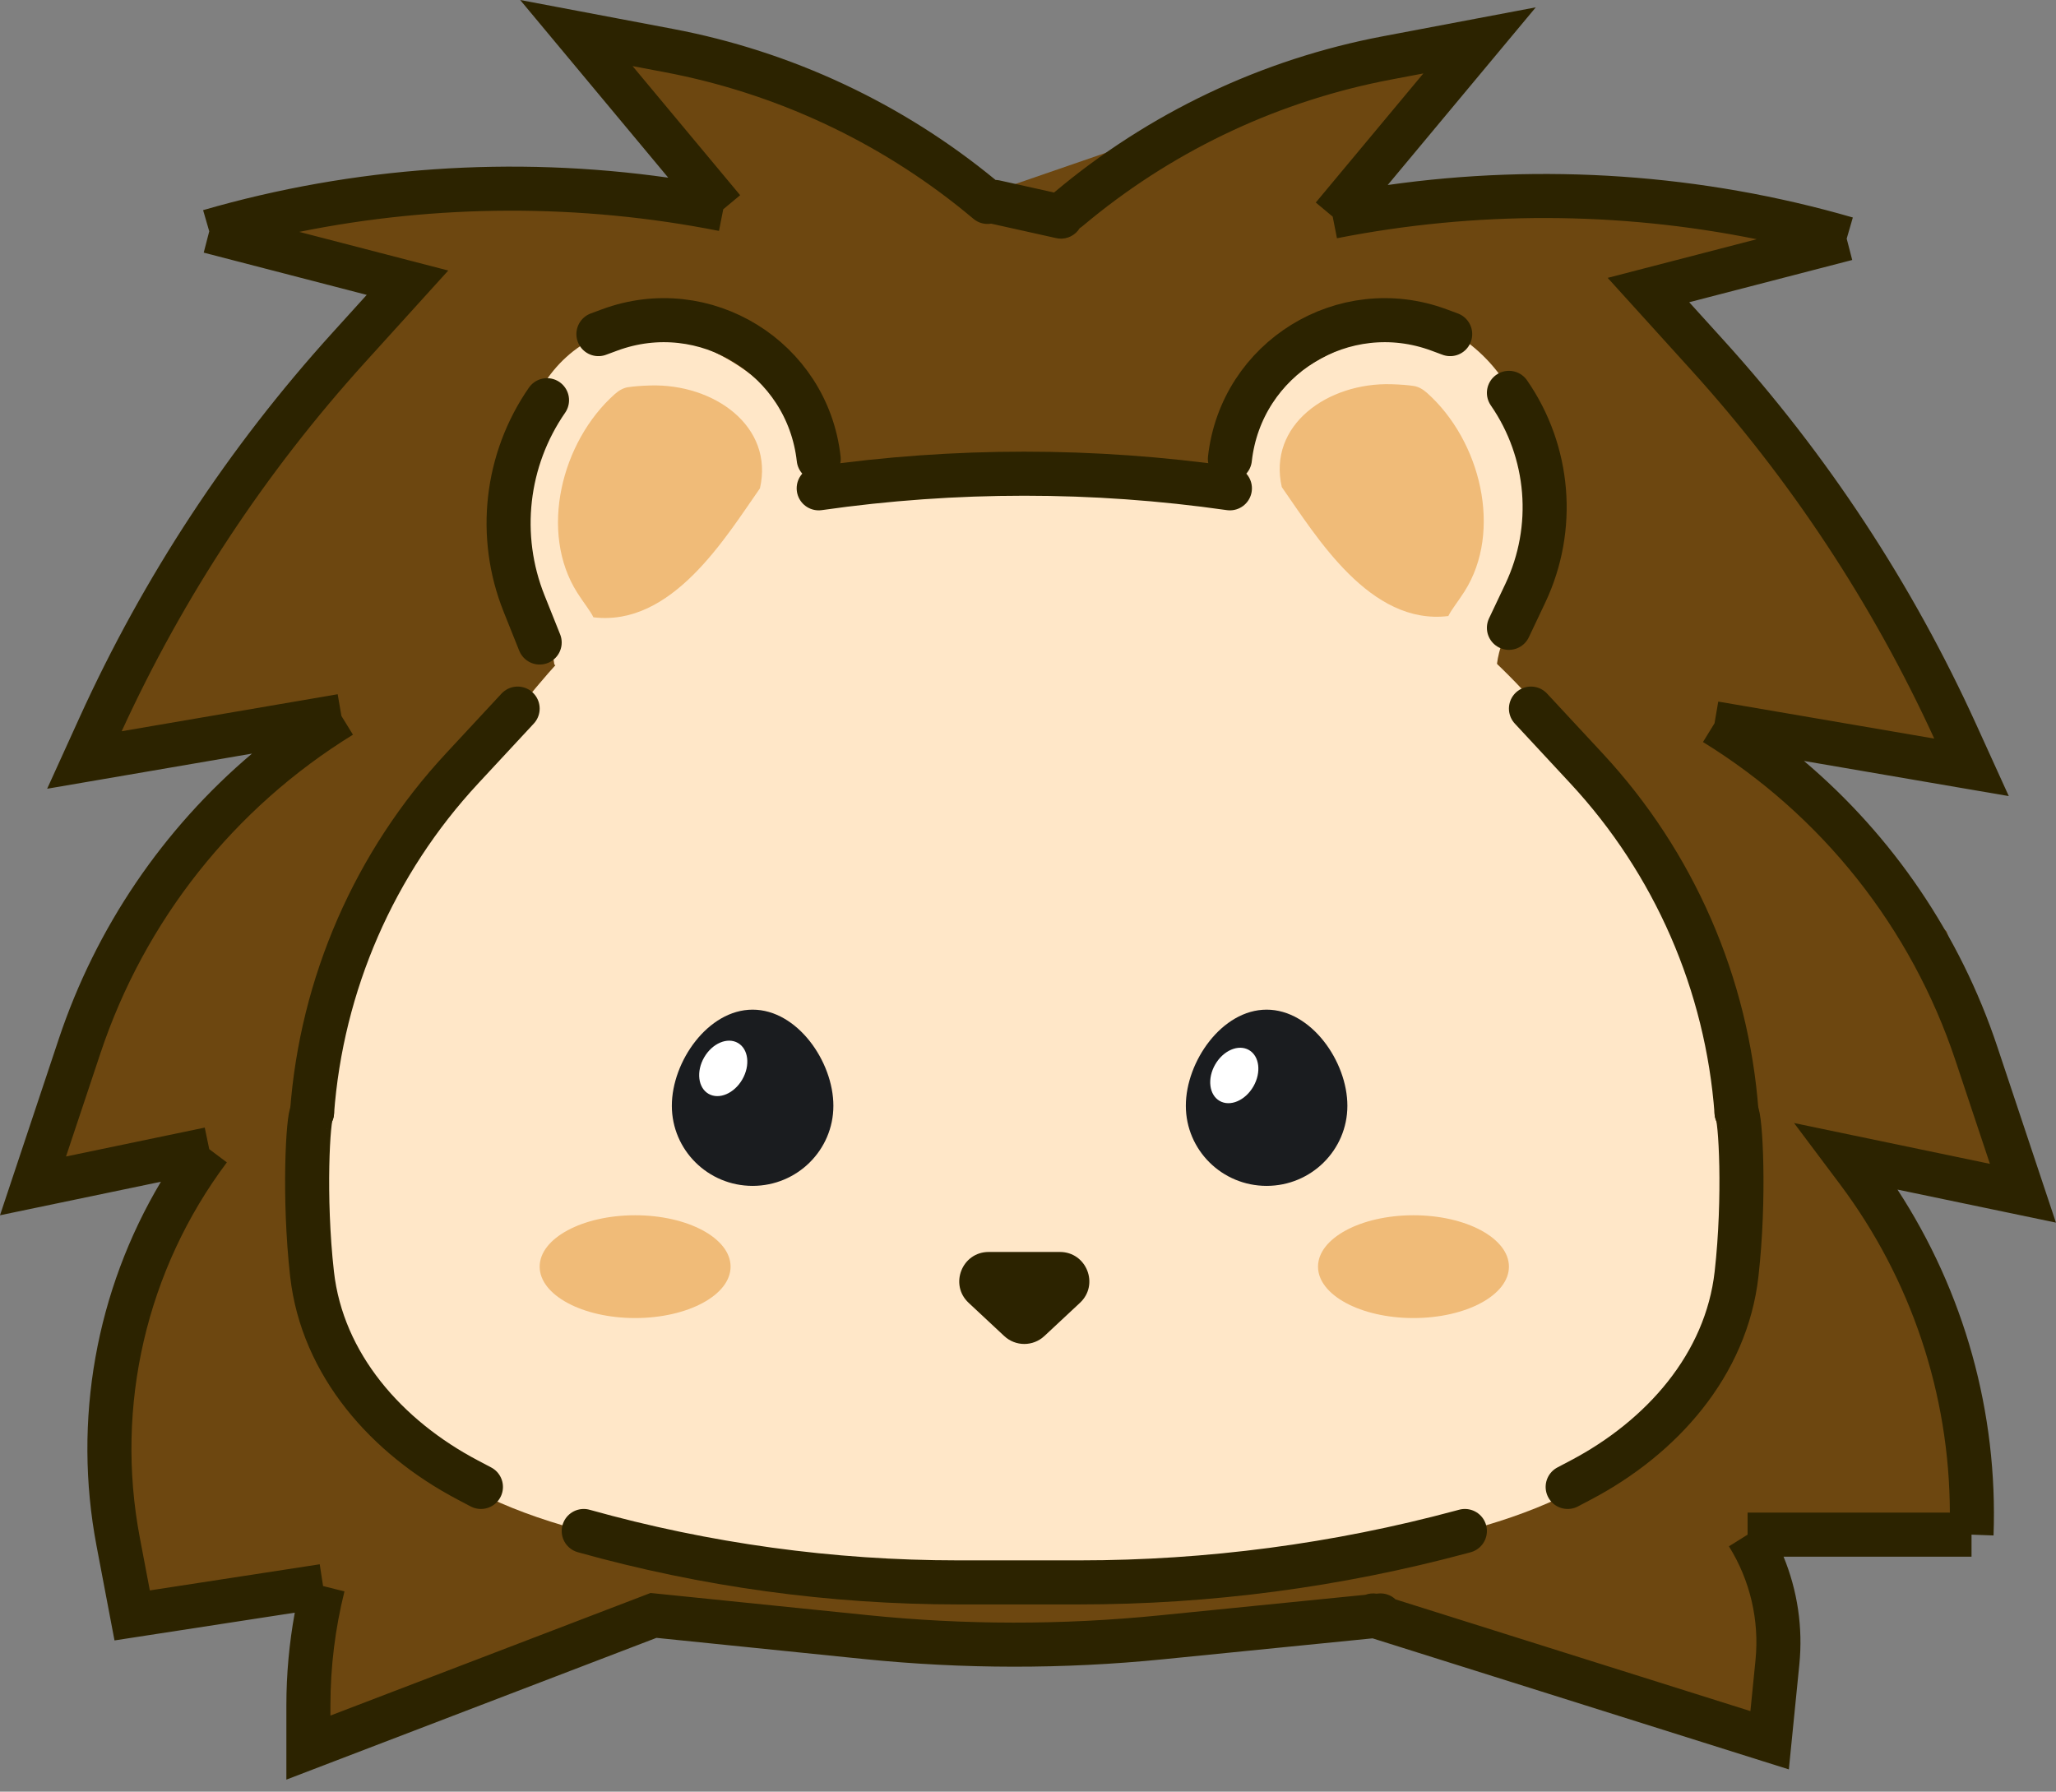 <svg width="140" height="122" viewBox="0 0 140 122" fill="none" xmlns="http://www.w3.org/2000/svg">
<rect x="0" y="0" width="140" height="122" fill="#808080" stroke="none"/>
<path d="M43.286 2.851L68.776 12.654L97.259 2.833L101.764 1.279L98.961 5.133L92.658 13.798L120.272 14.251L120.668 17.191L111.062 19.992L127.323 36.705L127.501 36.888L127.608 37.119L134.108 51.119L135.319 53.727L132.487 53.228L120.173 51.055L132.309 63.19L132.549 63.43L132.662 63.749L138.162 79.249L138.979 81.555L136.554 81.238L127.633 80.074L134.133 95.674L134.248 95.951V103.908L132.843 103.997L118.794 104.889L120.973 116.217L121.487 118.893L118.951 117.896L105.023 112.425L94.394 109.525L71.19 112.488L71.006 112.512L70.821 112.489L46.197 109.534L22.552 118.895L19.946 119.926L20.533 117.186L22.361 108.644L10.858 109.496L9.419 109.603L9.258 108.168L7.51 92.668L7.462 92.247L7.642 91.862L12.941 80.565L11.747 79.371L4.524 80.726L1.946 81.209L2.837 78.741L9.337 60.741L9.456 60.413L9.708 60.171L19.838 50.415L7.466 52.235L4.044 52.738L6.016 49.897L26.528 20.318L14.995 14.552L20.669 14.253L46.573 12.889L41.49 5.068L38.97 1.19L43.286 2.851Z" fill="#6D4710"/>
<path d="M39.527 0.777L45.823 1.969C53.896 3.496 61.45 7.035 67.789 12.252C67.883 12.255 67.978 12.266 68.073 12.287L71.775 13.109C71.778 13.107 71.78 13.105 71.782 13.104C78.207 7.693 85.919 4.03 94.173 2.469L100.469 1.277L104.576 0.5L101.9 3.711L94.494 12.598C105.055 11.103 115.91 11.838 126.166 14.81L125.748 16.251L126.124 17.703L115.024 20.58L117.38 23.18C124.429 30.958 130.228 39.782 134.571 49.338L135.613 51.63L136.785 54.208L133.994 53.73L122.838 51.816C128.892 56.941 133.464 63.654 135.998 71.258L139.996 83.252L137.442 82.72L129.205 81.003C133.753 87.971 136.051 96.196 135.747 104.555L134.248 104.5V106H121.448C122.398 108.311 122.775 110.831 122.523 113.343L121.992 118.649L121.809 120.484L120.05 119.931L93.463 111.561L79.201 112.987C72.417 113.666 65.581 113.659 58.798 112.967L44.701 111.528L21.536 120.4L19.5 121.181V116.123C19.5 114.005 19.692 111.893 20.073 109.813L9.229 111.482L7.797 111.703L7.526 110.28L6.574 105.268C4.947 96.702 6.536 87.883 10.958 80.469L2.554 82.22L0 82.752L3.998 70.758C6.533 63.154 11.104 56.441 17.158 51.316L6.002 53.23L3.211 53.708L4.383 51.13L5.425 48.838C9.768 39.282 15.568 30.458 22.616 22.68L24.972 20.08L13.872 17.203L14.248 15.751L13.83 14.31C24.086 11.338 34.941 10.603 45.502 12.098L38.096 3.211L35.42 0L39.527 0.777ZM50.4 13.291L49.248 14.251L48.958 15.723C39.538 13.865 29.774 13.887 20.377 15.79L28.124 17.799L30.524 18.421L28.859 20.258L24.84 24.694C18.07 32.165 12.487 40.63 8.286 49.793L22.994 47.273L23.248 48.751L24.034 50.028C15.937 55.011 9.851 62.686 6.844 71.706L4.495 78.75L13.942 76.782L14.248 78.251L15.448 79.151C9.968 86.458 7.817 95.734 9.521 104.707L10.203 108.297L21.771 106.518L22 108L23.455 108.364C22.821 110.902 22.5 113.507 22.5 116.123V116.819L43.964 108.6L44.297 108.472L44.652 108.508L59.102 109.982C65.685 110.654 72.319 110.66 78.902 110.002L92.978 108.595C93.213 108.507 93.472 108.479 93.731 108.52L93.851 108.508C94.299 108.463 94.721 108.621 95.025 108.907L119.191 116.515L119.538 113.044C119.809 110.332 119.172 107.606 117.728 105.295L119 104.5V103H132.772C132.754 94.95 130.139 87.105 125.293 80.644L124.548 79.651L122.164 76.472L126.054 77.282L135.501 79.25L133.152 72.206C130.146 63.186 124.06 55.511 115.962 50.528L116.748 49.251L117.002 47.773L131.71 50.293C127.509 41.13 121.926 32.665 115.156 25.194L111.137 20.758L109.472 18.921L111.872 18.299L119.619 16.29C110.222 14.387 100.459 14.365 91.038 16.223L90.748 14.751L89.596 13.791L96.921 5.001L94.731 5.416C87.226 6.836 80.198 10.107 74.283 14.927L73.714 15.398L73.592 15.491C73.571 15.506 73.548 15.517 73.526 15.53C73.227 16.021 72.664 16.311 72.074 16.241L71.923 16.215L67.49 15.229C67.121 15.29 66.731 15.214 66.404 14.991L66.282 14.898L65.713 14.427C59.798 9.607 52.77 6.336 45.266 4.916L43.075 4.501L50.4 13.291Z" fill="#2C2300"/>
<path d="M118.748 80.479C118.748 104.662 97.362 106.751 69.748 106.751C42.134 106.751 20.748 104.662 20.748 80.479C20.748 69.374 31.277 51.664 39.748 43.26C48.219 34.855 54.814 32.751 69.748 32.751C84.682 32.751 89.951 35.169 99.748 43.26C110.711 52.314 118.748 69.374 118.748 80.479Z" fill="#FFE7C8"/>
<path d="M56.748 75.296C56.748 78.309 54.286 80.751 51.248 80.751C48.211 80.751 45.748 78.309 45.748 75.296C45.748 72.284 48.211 68.751 51.248 68.751C54.286 68.751 56.748 72.284 56.748 75.296Z" fill="#1A1C1F"/>
<path d="M91.748 75.296C91.748 78.309 89.286 80.751 86.248 80.751C83.21 80.751 80.748 78.309 80.748 75.296C80.748 72.284 83.21 68.751 86.248 68.751C89.286 68.751 91.748 72.284 91.748 75.296Z" fill="#1A1C1F"/>
<ellipse cx="49.248" cy="72.751" rx="1.5" ry="2" transform="rotate(30 49.248 72.751)" fill="white"/>
<ellipse cx="84.047" cy="73.233" rx="1.5" ry="2" transform="rotate(30 84.047 73.233)" fill="white"/>
<path d="M52.742 38.742C49.416 43.493 42.272 48.419 37.748 45.251C37.593 44.008 37.146 42.968 36.649 41.897C33.742 35.629 34.372 25.83 40.644 22.933C40.838 22.843 41.039 22.781 41.248 22.751C48.608 21.694 57.055 28.078 54.696 35.13C54.317 36.263 53.668 37.42 52.742 38.742Z" fill="#FFE7C8"/>
<path d="M51.748 33.251C49.385 36.626 45.748 42.686 40.409 42.034C40.191 41.589 39.756 41.064 39.312 40.367C36.689 36.247 38.214 30.077 41.865 26.834C42.145 26.585 42.438 26.421 42.748 26.37C43.123 26.309 43.663 26.266 44.29 26.248C48.623 26.125 52.713 29.025 51.748 33.251Z" fill="#F0BB78"/>
<path d="M86.933 38.742C90.259 43.493 97.403 48.419 101.927 45.251C102.069 44.117 102.48 43.192 102.96 42.275C106.169 36.156 105.35 27.152 99.713 23.157C99.41 22.941 99.089 22.8 98.748 22.751C90.953 21.631 82.189 27.846 84.973 35.214C85.402 36.349 86.059 37.494 86.933 38.742Z" fill="#FFE7C8"/>
<path d="M87.281 33.166C89.645 36.541 93.281 42.601 98.62 41.949C98.838 41.504 99.274 40.978 99.718 40.282C102.341 36.162 100.815 29.992 97.164 26.749C96.884 26.5 96.591 26.336 96.281 26.285C95.906 26.224 95.367 26.181 94.74 26.163C90.407 26.04 86.317 28.94 87.281 33.166Z" fill="#F0BB78"/>
<path d="M71.113 90.977C70.344 91.695 69.152 91.695 68.383 90.977L65.957 88.713C64.63 87.475 65.507 85.251 67.322 85.251H72.174C73.989 85.251 74.866 87.475 73.539 88.713L71.113 90.977Z" fill="#2C2300"/>
<path d="M55.748 31.251V31.251C54.986 24.391 47.983 20.071 41.511 22.469L40.748 22.751" stroke="#2C2300" stroke-width="3" stroke-linecap="round"/>
<path d="M83.748 31.251V31.251C84.51 24.391 91.513 20.071 97.986 22.469L98.748 22.751" stroke="#2C2300" stroke-width="3" stroke-linecap="round"/>
<path d="M35.248 48.251L31.459 52.331C25.496 58.753 21.895 67.012 21.248 75.751V75.751" stroke="#2C2300" stroke-width="3" stroke-linecap="round"/>
<path d="M21.248 75.751C20.975 76.01 20.657 81.513 21.248 86.751V86.751C21.946 92.937 26.341 97.879 31.85 100.778L32.748 101.251" stroke="#2C2300" stroke-width="3" stroke-linecap="round"/>
<path d="M104.248 48.251L108.037 52.331C114 58.753 117.601 67.012 118.248 75.751V75.751" stroke="#2C2300" stroke-width="3" stroke-linecap="round"/>
<path d="M118.248 75.751C118.521 76.01 118.839 81.513 118.248 86.751V86.751C117.55 92.937 113.155 97.879 107.646 100.778L106.748 101.251" stroke="#2C2300" stroke-width="3" stroke-linecap="round"/>
<path d="M39.748 104.251V104.251C48.042 106.573 56.615 107.751 65.229 107.751H69.248H73.522C82.301 107.751 91.042 106.595 99.519 104.313L99.748 104.251" stroke="#2C2300" stroke-width="3" stroke-linecap="round"/>
<path d="M36.748 43.751L35.684 41.091C33.851 36.508 34.438 31.31 37.248 27.251V27.251" stroke="#2C2300" stroke-width="3" stroke-linecap="round"/>
<path d="M102.748 42.751L103.864 40.396C105.958 35.975 105.532 30.773 102.748 26.751V26.751" stroke="#2C2300" stroke-width="3" stroke-linecap="round"/>
<path d="M55.748 33.251V33.251C65.034 31.924 74.462 31.924 83.748 33.251V33.251" stroke="#2C2300" stroke-width="3" stroke-linecap="round"/>
<ellipse cx="43.248" cy="86.251" rx="6.5" ry="3.5" fill="#F0BB78"/>
<ellipse cx="96.248" cy="86.251" rx="6.5" ry="3.5" fill="#F0BB78"/>
</svg>
